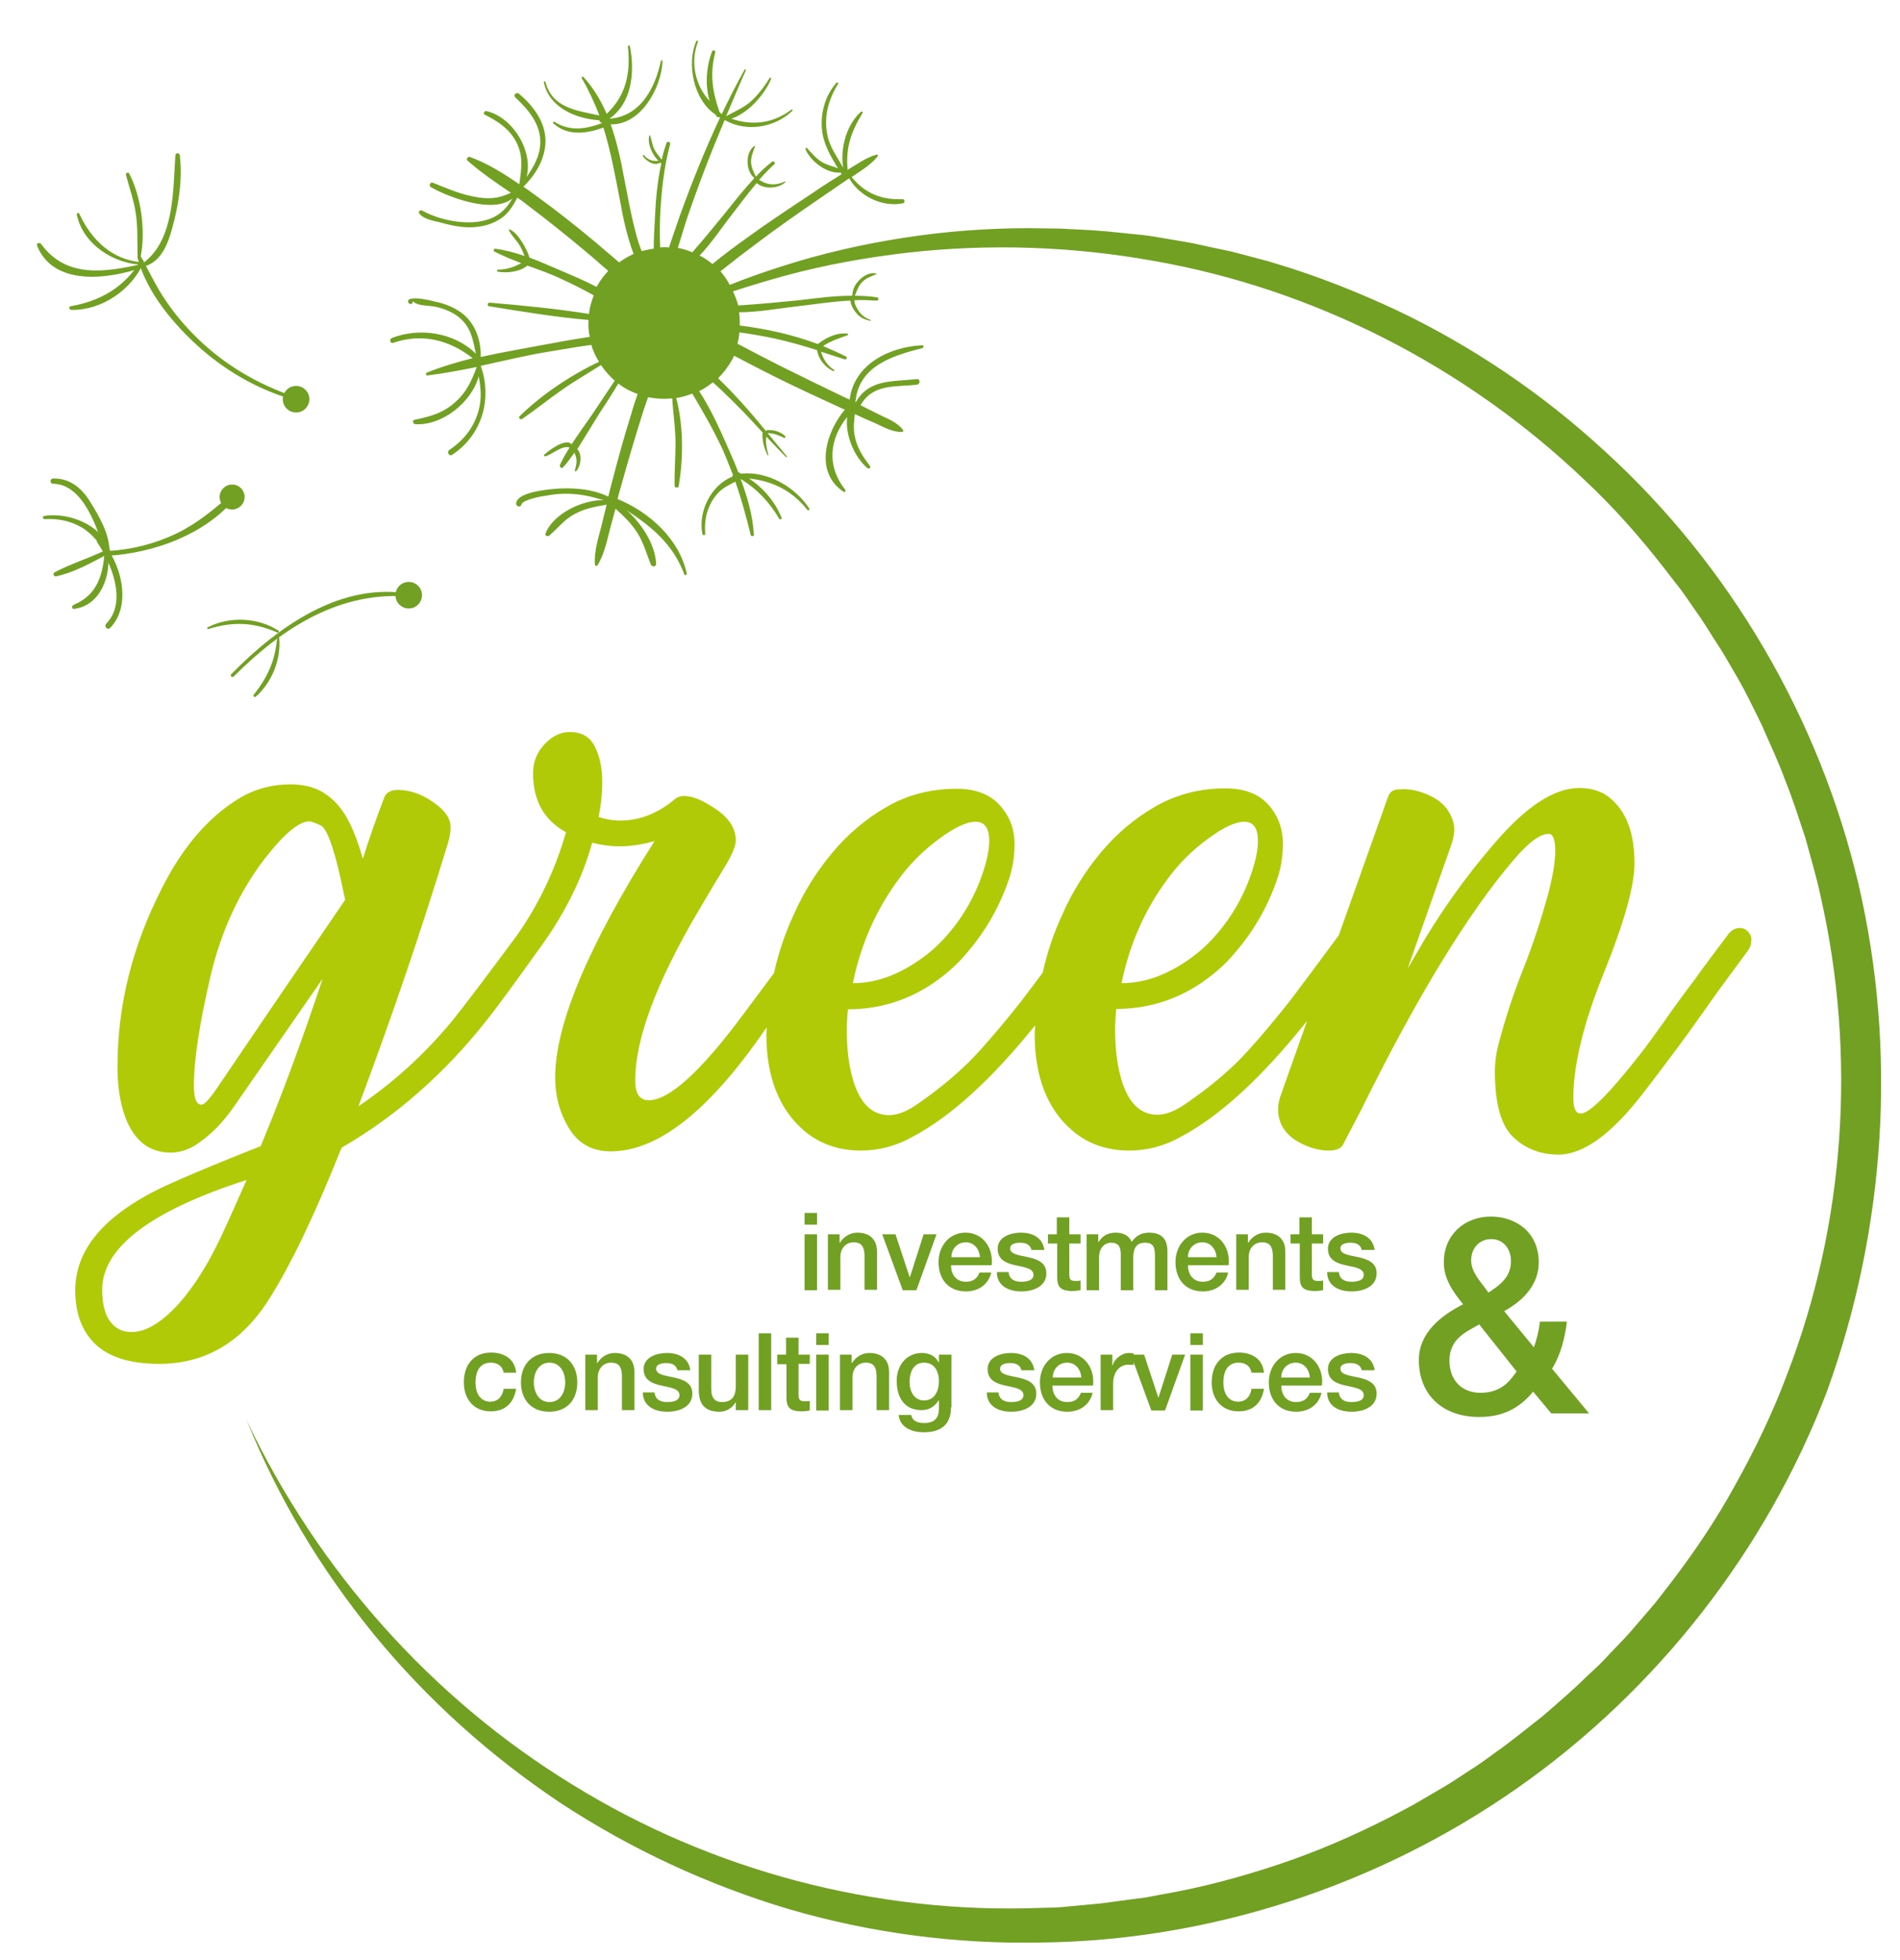 <?xml version="1.0" encoding="utf-8"?>
<!-- Generator: Adobe Illustrator 24.1.1, SVG Export Plug-In . SVG Version: 6.00 Build 0)  -->
<svg version="1.1" id="Capa_1" xmlns="http://www.w3.org/2000/svg" xmlns:xlink="http://www.w3.org/1999/xlink" x="0px" y="0px"
	 viewBox="0 0 472.3 487.1" style="enable-background:new 0 0 472.3 487.1;" xml:space="preserve">
<style type="text/css">
	.st0{fill:#71A023;}
	.st1{fill:#B1CA07;}
</style>
<g>
	<path class="st0" d="M200,301.4h3.1v2.9H200V301.4z M200,306.7h3.1v13.9H200V306.7z"/>
	<path class="st0" d="M205.8,306.7h2.9v2l0.1,0.1c0.9-1.5,2.5-2.5,4.3-2.5c3,0,4.9,1.6,4.9,4.7v9.5h-3.1v-8.7
		c-0.1-2.2-0.9-3.1-2.7-3.1c-2,0-3.3,1.6-3.3,3.6v8.2h-3.1V306.7z"/>
	<path class="st0" d="M219.3,306.7h3.3l3.5,10.6h0.1l3.4-10.6h3.2l-5,13.9h-3.4L219.3,306.7z"/>
	<path class="st0" d="M236.4,314.4c0,2.2,1.2,4.1,3.7,4.1c1.8,0,2.8-0.8,3.4-2.3h2.9c-0.7,3-3.2,4.7-6.3,4.7c-4.3,0-6.8-3-6.8-7.3
		c0-3.9,2.6-7.3,6.7-7.3c4.4,0,7,3.9,6.5,8.1H236.4z M243.6,312.4c-0.1-1.9-1.4-3.7-3.5-3.7c-2.1,0-3.6,1.6-3.6,3.7H243.6z"/>
	<path class="st0" d="M250.7,316.1c0.2,1.8,1.5,2.4,3.1,2.4c1.2,0,3.2-0.2,3.1-1.8c-0.1-1.6-2.3-1.8-4.5-2.3
		c-2.2-0.5-4.4-1.3-4.4-4.1c0-3,3.3-4,5.8-4c2.8,0,5.4,1.2,5.8,4.3h-3.2c-0.3-1.4-1.5-1.8-2.8-1.8c-0.9,0-2.5,0.2-2.5,1.4
		c0,1.5,2.2,1.7,4.5,2.2c2.2,0.5,4.5,1.3,4.5,4c0,3.3-3.3,4.5-6.2,4.5c-3.5,0-6.1-1.6-6.1-4.8H250.7z"/>
	<path class="st0" d="M260.4,306.7h2.3v-4.2h3.1v4.2h2.8v2.3h-2.8v7.4c0,1.3,0.1,1.9,1.5,1.9c0.4,0,0.9,0,1.3-0.1v2.4
		c-0.7,0.1-1.3,0.2-2,0.2c-3.2,0-3.8-1.2-3.8-3.5V309h-2.3V306.7z"/>
	<path class="st0" d="M270.1,306.7h2.9v1.9h0.1c0.9-1.4,2.1-2.3,4.3-2.3c1.7,0,3.3,0.7,3.9,2.3c1-1.4,2.3-2.3,4.3-2.3
		c2.9,0,4.6,1.3,4.6,4.7v9.6h-3.1v-8.1c0-2.2-0.1-3.7-2.5-3.7c-2.1,0-2.9,1.4-2.9,3.7v8.1h-3.1v-8.9c0-1.9-0.6-2.9-2.4-2.9
		c-1.6,0-3,1.3-3,3.6v8.2h-3.1V306.7z"/>
	<path class="st0" d="M295.3,314.4c0,2.2,1.2,4.1,3.7,4.1c1.8,0,2.8-0.8,3.4-2.3h2.9c-0.7,3-3.2,4.7-6.3,4.7c-4.3,0-6.8-3-6.8-7.3
		c0-3.9,2.6-7.3,6.7-7.3c4.4,0,7,3.9,6.5,8.1H295.3z M302.4,312.4c-0.1-1.9-1.4-3.7-3.5-3.7c-2.1,0-3.6,1.6-3.6,3.7H302.4z"/>
	<path class="st0" d="M307.3,306.7h2.9v2l0.1,0.1c0.9-1.5,2.5-2.5,4.3-2.5c3,0,4.9,1.6,4.9,4.7v9.5h-3.1v-8.7
		c-0.1-2.2-0.9-3.1-2.7-3.1c-2,0-3.3,1.6-3.3,3.6v8.2h-3.1V306.7z"/>
	<path class="st0" d="M320.7,306.7h2.3v-4.2h3.1v4.2h2.8v2.3h-2.8v7.4c0,1.3,0.1,1.9,1.5,1.9c0.4,0,0.9,0,1.3-0.1v2.4
		c-0.7,0.1-1.3,0.2-2,0.2c-3.2,0-3.8-1.2-3.8-3.5V309h-2.3V306.7z"/>
	<path class="st0" d="M332.8,316.1c0.2,1.8,1.5,2.4,3.1,2.4c1.2,0,3.2-0.2,3.1-1.8c-0.1-1.6-2.3-1.8-4.5-2.3
		c-2.2-0.5-4.4-1.3-4.4-4.1c0-3,3.3-4,5.8-4c2.8,0,5.4,1.2,5.8,4.3h-3.2c-0.3-1.4-1.5-1.8-2.8-1.8c-0.9,0-2.5,0.2-2.5,1.4
		c0,1.5,2.2,1.7,4.5,2.2c2.2,0.5,4.5,1.3,4.5,4c0,3.3-3.3,4.5-6.2,4.5c-3.5,0-6.1-1.6-6.1-4.8H332.8z"/>
	<path class="st0" d="M125.2,341.2c-0.2-1.7-1.5-2.6-3.2-2.6c-1.6,0-3.8,0.8-3.8,5c0,2.3,1,4.7,3.7,4.7c1.8,0,3-1.2,3.3-3.2h3.1
		c-0.6,3.6-2.8,5.6-6.3,5.6c-4.3,0-6.7-3.1-6.7-7.2c0-4.2,2.3-7.4,6.8-7.4c3.2,0,5.9,1.6,6.2,5H125.2z"/>
	<path class="st0" d="M129.5,343.5c0-4.2,2.5-7.3,7-7.3s7,3.1,7,7.3c0,4.3-2.5,7.3-7,7.3S129.5,347.7,129.5,343.5z M140.5,343.5
		c0-2.4-1.2-4.9-3.9-4.9c-2.7,0-3.9,2.5-3.9,4.9c0,2.4,1.2,4.9,3.9,4.9C139.3,348.4,140.5,345.9,140.5,343.5z"/>
	<path class="st0" d="M145.5,336.6h2.9v2l0.1,0.1c0.9-1.5,2.5-2.5,4.3-2.5c3,0,4.9,1.6,4.9,4.7v9.5h-3.1v-8.7
		c-0.1-2.2-0.9-3.1-2.7-3.1c-2,0-3.3,1.6-3.3,3.6v8.2h-3.1V336.6z"/>
	<path class="st0" d="M162.7,346c0.2,1.8,1.5,2.4,3.1,2.4c1.2,0,3.2-0.2,3.1-1.8c-0.1-1.6-2.3-1.8-4.5-2.3c-2.2-0.5-4.4-1.3-4.4-4.1
		c0-3,3.3-4,5.8-4c2.8,0,5.4,1.2,5.8,4.3h-3.2c-0.3-1.4-1.5-1.8-2.8-1.8c-0.9,0-2.5,0.2-2.5,1.4c0,1.5,2.2,1.7,4.5,2.2
		c2.2,0.5,4.5,1.3,4.5,4c0,3.3-3.3,4.5-6.2,4.5c-3.5,0-6.1-1.6-6.1-4.8H162.7z"/>
	<path class="st0" d="M185.9,350.4h-3v-1.9h-0.1c-0.7,1.4-2.4,2.3-3.9,2.3c-3.6,0-5.2-1.8-5.2-5.4v-8.8h3.1v8.5c0,2.4,1,3.3,2.7,3.3
		c2.5,0,3.4-1.6,3.4-3.8v-8h3.1V350.4z"/>
	<path class="st0" d="M188.6,331.3h3.1v19.1h-3.1V331.3z"/>
	<path class="st0" d="M193.1,336.6h2.3v-4.2h3.1v4.2h2.8v2.3h-2.8v7.4c0,1.3,0.1,1.9,1.5,1.9c0.4,0,0.9,0,1.3-0.1v2.4
		c-0.7,0.1-1.3,0.2-2,0.2c-3.2,0-3.8-1.2-3.8-3.5v-8.2h-2.3V336.6z"/>
	<path class="st0" d="M202.9,331.3h3.1v2.9h-3.1V331.3z M202.9,336.6h3.1v13.9h-3.1V336.6z"/>
	<path class="st0" d="M208.8,336.6h2.9v2l0.1,0.1c0.9-1.5,2.5-2.5,4.3-2.5c3,0,4.9,1.6,4.9,4.7v9.5h-3.1v-8.7
		c-0.1-2.2-0.9-3.1-2.7-3.1c-2,0-3.3,1.6-3.3,3.6v8.2h-3.1V336.6z"/>
	<path class="st0" d="M236.4,349.7c0,4.2-2.4,6.2-6.8,6.2c-2.8,0-5.9-1.1-6.2-4.3h3.1c0.4,1.7,1.8,2,3.3,2c2.5,0,3.6-1.3,3.6-3.5
		V348h-0.1c-0.9,1.5-2.4,2.4-4.2,2.4c-4.4,0-6.2-3.3-6.2-7.3c0-3.7,2.3-6.9,6.3-6.9c1.7,0,3.3,0.7,4.1,2.3h0.1v-1.9h3.1V349.7z
		 M233.4,343.2c0-2.4-1.1-4.6-3.7-4.6c-2.7,0-3.6,2.5-3.6,4.8c0,2.3,1.1,4.6,3.6,4.6C232.4,348,233.4,345.5,233.4,343.2z"/>
	<path class="st0" d="M248.2,346c0.2,1.8,1.5,2.4,3.1,2.4c1.2,0,3.2-0.2,3.1-1.8c-0.1-1.6-2.3-1.8-4.5-2.3c-2.2-0.5-4.4-1.3-4.4-4.1
		c0-3,3.3-4,5.8-4c2.8,0,5.4,1.2,5.8,4.3h-3.2c-0.3-1.4-1.5-1.8-2.8-1.8c-0.9,0-2.5,0.2-2.5,1.4c0,1.5,2.2,1.7,4.5,2.2
		c2.2,0.5,4.5,1.3,4.5,4c0,3.3-3.3,4.5-6.2,4.5c-3.5,0-6.1-1.6-6.1-4.8H248.2z"/>
	<path class="st0" d="M261.6,344.3c0,2.2,1.2,4.1,3.7,4.1c1.8,0,2.8-0.8,3.4-2.3h2.9c-0.7,3-3.2,4.7-6.3,4.7c-4.3,0-6.8-3-6.8-7.3
		c0-3.9,2.6-7.3,6.7-7.3c4.4,0,7,3.9,6.5,8.1H261.6z M268.8,342.3c-0.1-1.9-1.4-3.7-3.5-3.7c-2.1,0-3.6,1.6-3.6,3.7H268.8z"/>
	<path class="st0" d="M273.6,336.6h2.9v2.7h0.1c0.3-1.5,2.2-3.1,4-3.1c0.7,0,0.9,0.1,1.2,0.1v2.9c-0.4-0.1-0.9-0.1-1.3-0.1
		c-2.1,0-3.8,1.7-3.8,4.7v6.6h-3.1V336.6z"/>
	<path class="st0" d="M281.1,336.6h3.3l3.5,10.6h0.1l3.4-10.6h3.2l-5,13.9h-3.4L281.1,336.6z"/>
	<path class="st0" d="M295.9,331.3h3.1v2.9h-3.1V331.3z M295.9,336.6h3.1v13.9h-3.1V336.6z"/>
	<path class="st0" d="M311.1,341.2c-0.2-1.7-1.5-2.6-3.2-2.6c-1.6,0-3.8,0.8-3.8,5c0,2.3,1,4.7,3.7,4.7c1.8,0,3-1.2,3.3-3.2h3.1
		c-0.6,3.6-2.8,5.6-6.3,5.6c-4.3,0-6.7-3.1-6.7-7.2c0-4.2,2.3-7.4,6.8-7.4c3.2,0,5.9,1.6,6.2,5H311.1z"/>
	<path class="st0" d="M318.5,344.3c0,2.2,1.2,4.1,3.7,4.1c1.8,0,2.8-0.8,3.4-2.3h2.9c-0.7,3-3.2,4.7-6.3,4.7c-4.3,0-6.8-3-6.8-7.3
		c0-3.9,2.6-7.3,6.7-7.3c4.4,0,7,3.9,6.5,8.1H318.5z M325.6,342.3c-0.1-1.9-1.4-3.7-3.5-3.7c-2.1,0-3.6,1.6-3.6,3.7H325.6z"/>
	<path class="st0" d="M332.8,346c0.2,1.8,1.5,2.4,3.1,2.4c1.2,0,3.2-0.2,3.1-1.8c-0.1-1.6-2.3-1.8-4.5-2.3c-2.2-0.5-4.4-1.3-4.4-4.1
		c0-3,3.3-4,5.8-4c2.8,0,5.4,1.2,5.8,4.3h-3.2c-0.3-1.4-1.5-1.8-2.8-1.8c-0.9,0-2.5,0.2-2.5,1.4c0,1.5,2.2,1.7,4.5,2.2
		c2.2,0.5,4.5,1.3,4.5,4c0,3.3-3.3,4.5-6.2,4.5c-3.5,0-6.1-1.6-6.1-4.8H332.8z"/>
</g>
<g>
	<g>
		<path class="st0" d="M381.1,345.8c-3.5,4.3-7.8,6.3-13.4,6.3c-8.8,0-15-5.2-15-14.2c0-6.7,5.5-11,11-13.8
			c-2.5-3.1-4.8-6.3-4.8-10.4c0-6.9,5.2-11.4,11.7-11.4c6.1,0,11.9,3.8,11.9,11.4c0,5.6-4,9.6-8.6,12.1l7.4,9
			c0.5-1.5,1.1-3.3,1.5-6.4h6.7c-0.5,4.1-1.6,8.4-3.7,11.7l9.2,11.1h-9.4L381.1,345.8z M367.7,329.1c-2.8,1.7-7.4,3.3-7.4,9
			c0,5.1,3.3,8,7.7,8c5.5,0,7.6-3.4,9-5.3L367.7,329.1z M365.7,313.2c0,3.1,2.6,5.5,4.3,8c2.9-1.9,5.6-3.9,5.6-7.8
			c0-3.1-1.9-5.5-4.9-5.5C367.9,307.9,365.7,310,365.7,313.2z"/>
	</g>
</g>
<g>
	<g>
		<path class="st1" d="M434.6,231.6c-0.6-0.7-1.3-1-2.2-1c-1.1,0-2.1,0.6-2.9,1.7c-3.3,4.4-6.1,8.1-8.3,11.2
			c-2.8,3.7-5.3,7.1-7.5,10.3c-2.3,3.2-4.3,6-6.1,8.3c-7.6,9.7-12.5,14.6-14.7,14.6c-1.2,0-1.8-1.3-1.8-3.9c0-8.1,2.5-18.5,7.6-31.1
			c5.1-12.6,7.6-21.7,7.6-27.1c0-7.2-1.8-12.4-5.5-15.8c-2.1-2-4.9-3-8.2-3c-6.2,0-13.1,4.5-20.8,13.4c-7.5,8.6-14.1,17.9-19.8,27.9
			l-2.1,3.6l10.8-30.6c0.5-1.4,0.8-2.8,0.8-4c0-1.4-0.5-3-1.5-4.6c-1-1.6-2.6-2.9-4.8-3.9c-2.2-1-4.3-1.5-6.3-1.5
			c-0.1,0-0.7,0-1.7,0.1c-1,0.1-1.8,0.7-2.2,1.9l-12.2,34.3c-5.4,7.3-9.4,12.7-12,16.1c-3.3,4.2-6.7,8.3-10.3,12.3
			c-4.2,4.7-9.6,9.3-16.1,13.7c-2.5,1.7-4.8,2.5-6.7,2.5c-4.7,0-7.9-3.6-9.5-10.9c-0.7-3.1-1-6.6-1-10.3c0-1.7,0.1-3.4,0.3-5.1
			c7.2,0,13.8-1.9,19.8-5.6c3.8-2.4,7.1-5.2,9.9-8.6c4.7-5.5,8.2-11.7,10.5-18.7c0.8-2.6,1.2-5.4,1.2-8.2c0-3.4-1-6.3-2.9-8.8
			c-2.5-3.3-6.3-4.9-11.4-4.9c-6.4,0-12.1,1.5-17.4,4.5c-5.2,3-9.7,6.8-13.6,11.5c-3.9,4.7-7.1,9.8-9.5,15.3
			c-2.2,4.7-3.8,9.5-4.9,14.5c-2.1,2.8-3.9,5.2-5.2,6.9c-3.3,4.2-6.7,8.3-10.3,12.3c-4.2,4.7-9.6,9.3-16,13.7
			c-2.5,1.7-4.8,2.5-6.7,2.5c-4.7,0-7.9-3.6-9.5-10.9c-0.7-3.1-1-6.6-1-10.3c0-1.7,0.1-3.4,0.3-5.1c7.2,0,13.8-1.9,19.8-5.6
			c3.8-2.4,7.1-5.2,9.9-8.6c4.7-5.5,8.2-11.7,10.5-18.7c0.8-2.6,1.2-5.4,1.2-8.2c0-3.4-1-6.3-3-8.8c-2.5-3.3-6.3-4.9-11.4-4.9
			c-6.4,0-12.2,1.5-17.4,4.5c-5.2,3-9.7,6.8-13.6,11.5c-3.9,4.7-7.1,9.8-9.5,15.3c-2.2,4.7-3.8,9.5-4.9,14.5l-7.6,10.2
			c-10.6,14.3-18.5,21.4-23.5,21.4c-2.3,0-3.4-1.6-3.4-4.9c0-10.3,5.2-24.2,15.5-41.8c2.6-4.4,4.8-8.1,6.7-11.2
			c1.9-3.1,2.8-5.3,2.8-6.7c0-2.8-1.5-5.3-4.6-7.5c-3.3-2.3-6-3.5-8.2-3.5c-1,0-1.9,0.3-2.6,1c-4.2,3.4-8.6,5.1-13.3,5.1
			c-1.9,0-3.6-0.3-5.4-0.9c0.6-2.9,0.9-5.8,0.9-8.8c0-3.3-0.6-6.2-1.8-8.6c-1.2-2.5-3.3-3.7-6.3-3.7c-2.3,0-4.3,1-6.2,3
			c-1.9,2-2.9,4.4-2.9,7.2c0,6.8,2.7,11.7,8.2,14.7c-2.7,9.4-6.8,17.9-12.1,25.5c-7.8,10.5-13.2,17.7-16.3,21.5
			c-6.8,8.2-14.5,15.2-23.2,21.1c8.3-22.2,15.8-44.1,22.4-65.9c0.3-1.1,0.5-2.3,0.5-3.5c0-1.8-1-3.5-2.9-5.1
			c-3.3-2.7-6.7-4.1-10.2-4.1c-1.8,0-2.9,0.6-3.4,1.9c-1.9,5-3.7,10-5.3,15.2c-0.9-3.2-2-6.3-3.4-9.1c-1.4-2.8-3.2-5.1-5.6-6.8
			c-2.3-1.7-5.3-2.6-8.9-2.6c-4.8,0-9.2,1.2-13.2,3.7c-7.4,4.6-13.7,11.9-18.8,22c-7.4,14.4-11.1,29.2-11.1,44.5
			c0,5.7,0.9,10.4,2.6,14.1c2.3,4.8,5.8,7.2,10.6,7.2c2.1,0,4.2-0.6,6.1-1.8c1.9-1.2,3.7-2.7,5.4-4.4c1.6-1.7,3-3.4,4.1-5l22.2-32
			c-5,15-10.1,28.9-15.4,41.6c-10.4,4.1-18.6,7.5-24.6,10.3c-14.3,6.9-21.5,15.4-21.5,25.5c0,5.8,1.7,10.3,5.1,13.5
			c3.4,3.2,8.7,4.8,15.8,4.8c11.3,0,20.4-5.3,27.1-15.8c5.4-8.4,11.5-21.1,18.2-37.9c13.5-7.8,25.6-18.4,36.1-31.7
			c2.3-2.9,6.6-8.7,12.8-17.4c6.4-8.7,10.9-17.6,13.4-26.7c2.3,0.6,4.6,0.9,7,0.9c2.4,0,5.3-0.4,8.5-1.3
			c-16.5,26-24.7,45.6-24.7,58.7c0,4.6,1.1,8.8,3.4,12.6c2.3,3.8,5.7,5.8,10.4,5.8c11.7,0,24.4-10,38.2-30l0.6-0.8
			c0,0.6-0.1,1.2-0.1,1.7c0,10.5,3.1,18.5,9.2,23.8c3.9,3.4,8.7,5.1,14.3,5.1c4.4,0,8.7-1.1,12.8-3.4c9.5-5,19.7-14.3,30.5-27.7
			c0,0.7-0.1,1.5-0.1,2.2c0,10.5,3.1,18.5,9.2,23.8c3.9,3.4,8.7,5.1,14.3,5.1c4.4,0,8.7-1.1,12.8-3.4c9.8-5.2,20.2-14.8,31.4-28.8
			l-6.3,17.8c-0.6,1.5-0.9,2.9-0.9,4.1c0,3.8,2,6.7,5.9,8.6c2.4,1.2,4.7,1.7,6.7,1.7c1.8,0,3-0.5,3.5-1.4l4.6-8.8
			c13.9-28.2,26.6-48.9,38-62.2c3.6-4.2,6.4-6.3,8.6-6.3c1,0,1.6,1.4,1.6,4.3c0,2.6-0.6,6.2-1.8,10.8c-1.7,6.1-3.7,12.3-6.2,18.6
			c-2.5,6.2-4.4,12.2-5.9,17.8c-0.8,2.8-1.1,5.3-1.1,7.6c0,7.9,1.5,13.3,4.5,16.2c3,2.9,6.8,4.4,11.3,4.4c6.2,0,13.2-5.1,21-15.2
			c4.7-6.1,8.6-11.3,11.7-15.6c3.1-4.3,5.4-7.6,6.9-9.7c2-2.7,4.5-6.1,7.5-10.2c0.5-0.7,0.8-1.4,0.8-2.3
			C435.5,233.1,435.2,232.3,434.6,231.6z M290.4,218.2c2.8-3.8,6.1-7,9.9-9.8c3.8-2.8,6.8-4.2,9-4.2c2.3,0,3.4,1.6,3.4,4.8
			c0,1.8-0.4,4.1-1.3,7c-1.9,6-4.9,11.5-9.1,16.3c-2.4,2.8-5.2,5.2-8.4,7.2c-5,3.2-10,4.8-15.1,4.8
			C280.8,234.5,284.7,225.8,290.4,218.2z M223.6,218.2c2.8-3.8,6.1-7,9.9-9.8s6.8-4.2,9-4.2c2.3,0,3.4,1.6,3.4,4.8
			c0,1.8-0.4,4.1-1.3,7c-1.9,6-4.9,11.5-9.1,16.3c-2.4,2.8-5.2,5.2-8.4,7.2c-5,3.2-10,4.8-15.1,4.8
			C214,234.5,217.9,225.8,223.6,218.2z M54.9,307.4c-3.2,6.8-6.7,12.3-10.4,16.5c-4.3,4.7-8.2,7.1-11.8,7.1c-2.3,0-4-0.9-5.3-2.6
			c-1.3-1.7-2-4.4-2-7.9c0-10.5,12-19.6,35.9-27.3C58.8,298.8,56.7,303.6,54.9,307.4z M54,270.3c-1.9,2.8-3.2,4.2-3.9,4.2
			c-1.3,0-1.9-1.6-1.9-4.7c0-6.5,1.4-15.5,4.1-27.1c2.7-11.6,7.4-21.5,13.8-29.7c4.7-6,8.3-8.9,10.8-8.9c0.4,0,1.3,0.3,2.8,1
			c1.4,0.6,3.1,4.9,4.9,12.9l1.2,5.6C70.2,246.4,59.6,262,54,270.3z"/>
	</g>
</g>
<g>
	<g>
		<circle class="st0" cx="73.6" cy="99.2" r="3.3"/>
	</g>
	<g>
		<g>
			<path class="st0" d="M74.5,99c-8.9-2.8-17.1-7.3-24-13.6c-3.4-3.1-6.5-6.6-9.1-10.4c-2.5-3.6-4.3-7.5-6.4-11.3
				c-0.3-0.5-1-0.2-0.8,0.4c2.3,8.7,9.2,16.8,15.8,22.6c7,6.1,15.3,10.7,24.3,13C74.7,99.7,74.9,99.1,74.5,99L74.5,99z"/>
		</g>
	</g>
	<g>
		<g>
			<path class="st0" d="M36.2,66.1c4-1.3,5.6-5.7,6.6-9.4c1.6-5.7,2.6-12.1,1.9-18.1c-0.1-0.7-1-0.7-1.1,0
				c-0.6,8.6-0.2,20.8-7.8,26.6C35.4,65.6,35.6,66.3,36.2,66.1L36.2,66.1z"/>
		</g>
	</g>
	<g>
		<g>
			<path class="st0" d="M35,63.6c1.2-6.3,0.1-14.8-2.9-20.5c-0.2-0.4-0.9-0.1-0.8,0.3c0.8,3.1,1.9,6.1,2.4,9.3
				c0.6,3.6,0.4,7.1,0.5,10.7C34.2,64,34.9,64.1,35,63.6L35,63.6z"/>
		</g>
	</g>
	<g>
		<g>
			<path class="st0" d="M35.5,65.2c-7.6-0.5-12.8-5.6-15.8-12.1c-0.2-0.4-0.7-0.1-0.6,0.3c1.6,7.4,9.2,12.2,16.5,12.4
				C35.9,65.8,35.9,65.2,35.5,65.2L35.5,65.2z"/>
		</g>
	</g>
	<g>
		<g>
			<path class="st0" d="M35.4,65.6c-9.2,2-18.9,3.7-25.2-5c-0.3-0.4-1.2-0.2-1,0.4c4.1,10.4,18.2,8.3,26.4,5.4
				C36.2,66.3,36,65.5,35.4,65.6L35.4,65.6z"/>
		</g>
	</g>
	<g>
		<g>
			<path class="st0" d="M35,64.8c-4.2,6.6-9.8,9.9-17.4,11.3C17,76.1,17.2,77,17.7,77c7.5,0.2,15.1-5,18-11.8
				C35.9,64.7,35.3,64.4,35,64.8L35,64.8z"/>
		</g>
	</g>
</g>
<g>
	<g>
		<circle class="st0" cx="57.7" cy="123.5" r="3.1"/>
	</g>
	<g>
		<g>
			<path class="st0" d="M26.9,138.1c11.3-0.7,23.9-5.2,31.4-14.1c0.6-0.7-0.3-1.7-1-1c-4.3,3.7-8.3,7.1-13.5,9.6
				c-5.3,2.5-11,4-16.9,4.3C26.1,136.9,26.1,138.1,26.9,138.1L26.9,138.1z"/>
		</g>
	</g>
	<g>
		<g>
			<path class="st0" d="M13.2,120.2c7.6,0.1,11.2,11.4,12.9,17.4c0.2,0.6,1.1,0.5,1.1-0.2c0.2-4.5-2.6-9.2-4.9-12.9
				c-2.1-3.3-5-5.7-9.1-5.6C12.4,118.9,12.3,120.2,13.2,120.2L13.2,120.2z"/>
		</g>
	</g>
	<g>
		<g>
			<path class="st0" d="M11.1,129c3.2-0.2,6.3,0.4,9.1,2c2.9,1.7,4.5,4.1,6.4,6.7c0.3,0.4,1.1,0.2,0.9-0.4
				c-1.7-6.7-10.3-10.1-16.5-9.1C10.5,128.3,10.6,129,11.1,129L11.1,129z"/>
		</g>
	</g>
	<g>
		<g>
			<path class="st0" d="M25.4,137.1c-3.9,1.8-8,3.1-11.8,5.1c-0.6,0.3-0.2,1.2,0.4,1c4.2-0.9,8.2-3.1,12-5.1
				C26.7,137.8,26.1,136.7,25.4,137.1L25.4,137.1z"/>
		</g>
	</g>
	<g>
		<g>
			<path class="st0" d="M26,137.1c-0.4,5.9-1.9,10.8-7.7,13.2c-0.5,0.2-0.5,1.1,0.1,1c6.7-0.8,9.3-8.5,8.4-14.3
				C26.7,136.5,26,136.7,26,137.1L26,137.1z"/>
		</g>
	</g>
	<g>
		<g>
			<path class="st0" d="M27.4,156c5.6-5.7,2.6-16.8-2.5-21.8c-0.4-0.4-1.1,0.1-0.7,0.6c3.5,5.3,7.5,14.7,2.2,20.2
				C25.8,155.7,26.7,156.7,27.4,156L27.4,156z"/>
		</g>
	</g>
</g>
<g>
	<g>
		<circle class="st0" cx="101.6" cy="147.9" r="3.3"/>
	</g>
	<g>
		<g>
			<path class="st0" d="M58.1,168.1c12.1-12.1,26.5-21.5,44.3-19.8c0.3,0,0.4-0.5,0.1-0.6c-17.5-3.5-33.5,8.1-45,19.8
				C57.1,167.9,57.7,168.5,58.1,168.1L58.1,168.1z"/>
		</g>
	</g>
	<g>
		<g>
			<path class="st0" d="M68.9,158.5c-0.5,5.6-2.3,9.7-5.8,14.1c-0.3,0.3,0.1,0.8,0.5,0.5c4-3.5,6.3-9.3,5.8-14.6
				C69.3,158.2,68.9,158.2,68.9,158.5L68.9,158.5z"/>
		</g>
	</g>
	<g>
		<g>
			<path class="st0" d="M69.2,156.7c-5.1-3.3-12.2-3.6-17.6-0.8c-0.2,0.1-0.1,0.5,0.2,0.4c6.1-1.9,11.3-1.7,17.2,0.9
				C69.2,157.3,69.5,156.9,69.2,156.7L69.2,156.7z"/>
		</g>
	</g>
</g>
<g>
	<path class="st0" d="M462,219.8c-9.7-41.2-31.9-79.3-63.1-107.7c-15.5-14.3-33.1-26.2-52.1-35.2c-9.5-4.4-19.3-8.3-29.3-11.3
		c-2.5-0.8-5-1.4-7.6-2.1l-3.8-1l-3.8-0.8c-2.6-0.5-5.1-1.2-7.7-1.6l-7.7-1.3c-1.3-0.2-2.6-0.4-3.9-0.5l-3.9-0.4l-3.9-0.4
		c-1.3-0.1-2.6-0.2-3.9-0.3l-7.8-0.4l-7.8-0.1c-10.4,0-20.8,0.8-31.1,2.4c-10.3,1.6-20.4,3.9-30.3,7.1c-4.4,1.4-8.7,2.9-12.9,4.6
		c-0.6-1.2-1.4-2.3-2.3-3.4c3-2.4,6-4.7,9.1-7c4.9-3.7,9.9-7.2,15-10.7c2.6-1.8,5.3-3.6,7.9-5.4c2.5,4.5,8.4,7.3,13.4,6.2
		c0.5-0.1,0.4-1-0.1-1c-5.4,0.2-9.4-1.5-12.7-5.5c2.3-1.6,4.8-3,6.5-5.2c0.1-0.2,0-0.4-0.2-0.4c-2.7,0.7-4.9,2.4-7.3,3.8
		c-0.5-5.5,0.8-9.3,3.7-14.1c0.2-0.3-0.2-0.5-0.4-0.3c-3.6,3.2-5.2,9.1-4.4,13.9c-1.4-2.6-3.3-5-3.9-8c-1-4.6,0.2-8.9,2.6-12.8
		c0.2-0.3-0.2-0.6-0.4-0.3c-2.7,3.1-3.9,7.2-3.6,11.3c0.3,3.8,2.1,6.8,4,9.9c-1.4-0.5-2.8-0.8-4.1-1.6c-1.4-0.9-2.4-2.1-3.6-3.4
		c-0.1-0.2-0.4,0-0.4,0.2c1.2,3,5.1,6,8.4,5.9c0.1,0,0.2,0,0.3-0.1c0.1,0.2,0.2,0.3,0.3,0.5c-2.4,1.5-4.8,3-7.1,4.6
		c-5.6,3.7-11.2,7.4-16.7,11.4c-2.8,2-5.6,4.1-8.3,6.3c-1-0.8-2-1.5-3.2-2.1c2.7-2.8,5-6.2,7.2-9.1c2.3-2.9,4.5-6,7-8.9
		c1.9,1.6,5.3,1.4,7.1-0.2c0.1-0.1,0-0.2-0.1-0.2c-1.3,0.6-2.6,0.9-4.1,0.6c-0.9-0.2-1.6-0.6-2.3-1c1.2-1.4,2.5-2.7,3.8-3.9
		c0.4-0.4-0.2-0.9-0.6-0.6c-1.4,1.1-2.8,2.4-4,3.7c-0.6-1.2-1.2-2.4-1.2-3.8c0-1.4,0.6-2.5,1-3.8c0-0.1-0.1-0.1-0.1-0.1
		c-2.4,1.6-2.3,6.3-0.1,8c-0.1,0-0.1,0.1-0.1,0.2c-2.5,2.7-4.8,5.6-7.1,8.5c-2.7,3.3-5.4,6.6-8.2,9.8c-1.2-0.5-2.4-0.9-3.6-1.1
		c0.7-2.2,1.3-4.3,2-6.5c2.9-8.6,6.1-16.9,9.6-25.2c0.1,0,0.2,0,0.2,0c5.3,3,12.4,1.8,16.7-2.4c0.1-0.1-0.1-0.4-0.2-0.3
		c-4.6,3.5-9.8,4.1-15,2.3c4.4-1.5,8.3-6.1,9.9-9.9c0.1-0.2-0.3-0.4-0.4-0.2c-1.4,2.3-3,4.4-5.1,6.2c-1.8,1.4-3.8,2.2-5.7,3.3
		c1.6-3.8,3.2-7.6,4.9-11.4c0.1-0.2-0.2-0.4-0.3-0.2c-2,3.6-3.9,7.3-5.7,11.1c-0.2-0.2-0.4-0.4-0.6-0.7c-1.7-5-2.4-9.3-1-14.7
		c0.1-0.5-0.6-0.7-0.8-0.2c-1.4,3.7-1.8,8.3-0.6,12.3c-1.1-1.2-2-2.5-2.7-4.2c-1.4-3.4-1.5-7.1-0.2-10.5c0.1-0.3-0.3-0.4-0.4-0.2
		c-2.5,5.6-0.7,14.7,4.8,18.3c0.1,0.1,0.1,0.3,0.2,0.4c0.2,0.2,0.5,0.3,0.7,0.2c0.1,0,0.1,0.1,0.2,0.1c-3.7,7.9-7,16.1-10,24.4
		c-0.9,2.6-1.8,5.2-2.7,7.9c-0.7-0.1-1.5-0.1-2.2,0c-0.1-2.6-0.1-5.2,0-7.8c0.3-6,0.9-12.1,2.5-17.9c0.1-0.5-0.7-0.8-0.9-0.3
		c-0.5,1.4-0.9,2.8-1.2,4.2c-0.7-0.9-1.4-1.7-1.9-2.7c-0.5-1.1-0.6-2.2-1-3.3c0-0.1-0.2-0.1-0.2,0c-0.5,2,0.7,4.7,2.3,6.3
		c-0.5,0-1.1,0-1.6-0.1c-0.8-0.2-1.5-0.7-2-1.3c-0.1-0.2-0.4,0-0.3,0.2c0.8,1.2,2.9,2.6,4.3,1.6c0,0,0,0,0,0
		c0.1,0.1,0.2,0.2,0.3,0.2c-1,4.5-1.4,9.1-1.6,13.6c-0.1,2.4-0.3,5-0.3,7.6c-1,0.1-2,0.4-3,0.6c-0.6-1.5-1.1-3.1-1.5-4.7
		c-1.2-4.5-2-9.1-2.9-13.7c-0.8-4.4-1.8-8.9-3.3-13.1c7.5,0.2,12.6-9,12.9-15.7c0-0.2-0.4-0.3-0.4-0.1c-1.5,7.1-5.3,13.9-12.8,14.4
		c5.7-4,6.3-11.7,5.1-18c-0.1-0.3-0.6-0.2-0.5,0.1c0.7,6.6-0.5,12.2-5.3,16.7c-1.4-3.3-3.3-6.5-5.8-9.2c-0.2-0.2-0.5,0.1-0.4,0.3
		c1.8,3.1,3.2,6.2,4.4,9.3c-5.5-1.2-11.7-1.8-13.4-8.3c-0.1-0.3-0.5-0.2-0.4,0.1c1.3,6.2,7.9,9,13.8,9.4c0,0.2,0.1,0.4,0.3,0.5
		c0.1,0,0.2,0.1,0.3,0.1c0,0,0,0.1,0,0.1c-3.9,1.5-8,2.1-11.7-0.3c-0.3-0.2-0.6,0.2-0.3,0.4c3.6,3.2,8.3,2.5,12.4,1
		c1.8,5.8,2.9,11.8,4.1,18c0.8,4.6,1.8,9.1,3.4,13.4c-1.3,0.6-2.5,1.3-3.6,2.1c-2-1.7-4.1-3.5-6.1-5.2c-4.7-3.9-9.6-7.8-14.6-11.4
		c-1-0.7-2-1.5-3.1-2.2c3.1-3,5.5-7.1,5.5-11.4c0-4.7-3.1-8.8-6.6-11.7c-0.6-0.5-1.5,0.3-0.9,0.9c3.2,3,6.4,6.7,6.2,11.4
		c-0.1,3.2-1.6,5.8-3.4,8.4c1.7-6.6-3.5-14.9-10-16.4c-0.5-0.1-0.9,0.7-0.4,0.9c3.2,1.6,6,3.4,7.8,6.7c1.9,3.6,1.3,6.9,0.8,10.6
		c-3.9-2.7-7.9-5.2-12.3-6.8c-0.5-0.2-1,0.6-0.6,0.9c3.4,3,7.1,5.5,10.8,8c-3.1,1.5-5.7,1.7-9.5,0.9c-3.5-0.7-6.7-2.1-9.9-3.4
		c-0.6-0.3-1.1,0.8-0.5,1.1c4.2,2.4,15.4,6.8,20.3,2.8c-0.1,0.1-0.1,0.2-0.2,0.3c-1.6,2.7-3.6,4.4-6.8,5.2
		c-4.7,1.2-11.2-0.1-15.5-2.5c-0.4-0.2-1,0.3-0.7,0.7c1.1,1.6,4,1.9,5.7,2.4c3,0.8,6.1,1.4,9.2,0.9c2.3-0.3,4.5-1.2,6.2-2.6
		c1.5-1.3,2.4-2.9,3.3-4.6c0.8,0.6,1.6,1.1,2.3,1.7c5.2,3.9,10.3,8,15.3,12.2c1.7,1.4,3.3,2.9,5,4.3c-1.1,1.2-2.1,2.5-2.9,4
		c-3-1.6-6.2-2.9-9.2-4.2c-2.4-1-5-2.2-7.5-3.1c-0.3-1.2-1-2.5-1.6-3.5c-0.8-1.3-1.9-2.9-3.3-3.5c-0.1-0.1-0.3,0.1-0.2,0.2
		c0.7,1.4,1.9,2.5,2.7,3.8c0.5,0.8,0.8,1.7,1.2,2.6c-2.4-0.8-4.9-1.5-7.3-1.8c-0.4,0-0.5,0.5-0.2,0.7c2.1,1.1,4.4,2,6.7,2.9
		c-1.8,0.9-3.6,1.6-5.8,1.6c-0.3,0-0.3,0.4-0.1,0.5c2.4,0.4,5.4,0.1,7.4-1.5c2.8,1,5.7,2,8.4,3.3c2.7,1.2,5.4,2.6,8.1,4.1
		c-0.6,1.5-1,3-1.2,4.6c-8.2-1.3-16.5-2.1-24.7-2.8c-0.5,0-0.7,0.8-0.1,0.9c8.1,1.3,16.4,2.7,24.7,3.4c-0.1,1.4,0,2.9,0.3,4.2
		c-3.2,0.5-6.3,1-9.4,1.6c-5.8,1.1-11.8,2.1-17.7,3.4c0.1-3.9-1.2-8-4.3-10.6c-2-1.6-4.4-2.6-6.8-3.1c-1.7-0.4-4.7-1.2-6.5-0.7
		c-0.5,0.2-0.6,0.7-0.3,1c0,0,0.1,0.1,0.1,0.1c0.2,0.2,0.6,0.2,0.7,0c0,0,0,0,0.1-0.1c0.2-0.2,0.1-0.4,0-0.6
		c1.2,1.5,4.3,1.1,6.1,1.6c2.1,0.5,4.2,1.4,5.8,2.8c2.8,2.5,3.2,5.5,3.9,8.8c-5.3-5.3-14.1-6.6-20.9-3.9c-0.7,0.3-0.4,1.4,0.3,1.2
		c7.3-2.5,14-0.7,19.8,3.8c-3.9,1-7.7,2.1-11.4,3.6c-0.3,0.1-0.3,0.7,0.1,0.7c4.1-0.5,8.2-1.3,12.3-2.1c0,0,0,0,0,0
		c-1.2,3.3-2.5,6.2-5.2,8.6c-3,2.8-6.3,3.7-10.2,4.5c-0.7,0.1-0.5,1.1,0.2,1.1c6.5,0.4,13.9-5.3,15.7-11.9c0.5,2.7,0.8,5.5,0,8.4
		c-1.1,4.2-3.7,7.5-7.3,9.9c-0.7,0.5-0.1,1.7,0.7,1.2c7.5-4.9,10-14,7.1-22.1c5.6-1.2,11.2-2.6,16.8-3.5c3.5-0.6,7.1-1.2,10.7-1.7
		c0.4,1.5,1.1,2.9,1.9,4.2c-7,3.3-14.3,8.2-19.7,13.5c-0.4,0.4,0.1,1,0.6,0.7c3.5-2.4,6.8-5.1,10.3-7.5c3-2.1,6.2-3.9,9.3-5.9
		c0.9,1.4,2.1,2.7,3.4,3.9c-1.7,2.5-3.3,5-5,7.5c-1.8,2.7-3.9,5.5-5.7,8.3c-1.5-1.7-5.9,1.7-6.8,2.6c-0.2,0.2,0,0.4,0.2,0.4
		c1.9-0.5,4.1-2.8,6.1-2.2c-0.9,1.4-1.7,2.8-2.4,4.3c-0.2,0.5,0.4,1.1,0.8,0.6c1-1.1,1.9-2.4,2.8-3.6c0.2,0.6,0.5,1.1,0.5,1.8
		c0.1,0.9-0.2,1.8-0.4,2.6c-0.1,0.2,0.2,0.3,0.3,0.2c1.2-1.3,1.6-4.1,0.3-5.5c1.8-2.8,3.5-5.7,5.2-8.4c1.7-2.6,3.4-5.2,5-7.9
		c0.9,0.7,1.8,1.3,2.9,1.8c0.6,0.3,1.3,0.6,1.9,0.8c-0.5,1.6-1.1,3.1-1.5,4.7c-1.8,5.7-3.4,11.5-4.9,17.3c-0.3,1.1-0.6,2.3-0.9,3.5
		c-4.1-2-9.2-2.3-13.6-1.9c-2,0.2-9.3,0.9-9.3,3.7c0,0.7,1.2,0.9,1.3,0.2c0.2-1.2,5-2.1,6-2.2c2-0.4,4-0.6,6.1-0.5
		c3,0.1,5.7,0.8,8.4,1.6c-5.2-0.2-12.7,3.4-14.5,8.3c-0.2,0.5,0.5,0.8,0.9,0.5c2.2-1.8,3.7-4,6.4-5.4c2.6-1.4,5.1-1.8,7.9-2.3
		c-0.3,1.4-0.7,2.7-1,4.1c-0.8,3.5-2.2,7.2-1.9,10.8c0,0.3,0.4,0.4,0.6,0.2c1.7-2.7,2.4-6.2,3.2-9.3c0.4-1.6,0.9-3.2,1.3-4.8
		c2,1.8,3.8,3.5,5.3,5.8c1.7,2.6,2.4,5.4,3.5,8.1c0.3,0.6,1.3,0.6,1.3-0.2c-0.2-4.7-3.5-9.9-7.3-13.3c6.2,4.1,11.5,8.4,14.3,15.9
		c0.1,0.4,0.7,0.2,0.6-0.2c-1.8-8.5-9.3-15.3-17.2-18.5c0.3-1,0.5-2,0.8-2.9c1.6-5.8,3.3-11.6,5.1-17.3c0.5-1.7,1.1-3.4,1.7-5.1
		c2,0.4,4,0.5,6,0.3c0.2,3.3,0.7,6.6,0.8,10c0.1,3.9-0.3,7.8-0.2,11.7c0,0.5,0.9,0.7,1,0.1c1.2-7,1.2-15-0.6-21.9
		c1.4-0.2,2.7-0.6,4-1.1c2.6,4.4,5.2,8.9,7.4,13.6c1,2.2,1.8,4.4,2.7,6.6c-0.1,0.1-0.2,0.3-0.1,0.4c-5.4,2.2-8.6,8.7-7.5,14.3
		c0.1,0.4,0.8,0.3,0.7-0.1c-0.3-3.7,0.6-7.2,3.1-10c1.3-1.4,2.8-2.1,4.4-2.9c1.5,4.3,2.7,8.7,3.8,13.2c0.1,0.5,0.9,0.4,0.8-0.1
		c-0.3-4.7-1.6-9.3-3.3-13.8c0,0,0,0,0,0c4.1,2.5,7.1,5.7,9.6,9.9c0.2,0.3,0.7,0.1,0.6-0.2c-1.6-4-4.5-7.4-8.1-9.8
		c5.7,0.6,10.6,2.9,14.5,7.8c0.2,0.3,0.6-0.1,0.5-0.3c-3.5-5.4-10.4-9.4-17-8.7c-0.2-0.1-0.5-0.3-0.7-0.4c-0.7-1.9-1.5-3.7-2.3-5.5
		c-2.1-4.8-4.4-10-7.4-14.6c1.2-0.6,2.4-1.4,3.4-2.2c0.9,0.8,1.7,1.5,2.6,2.4c3.4,3.2,6.6,6.6,9.8,10.1c-0.2,0.8,0,1.6,0.1,2.4
		c0.2,1.1,0.6,2.2,1.1,3.2c0.1,0.1,0.3,0,0.2-0.1c-0.3-1-0.5-2.1-0.6-3.2c0-0.4,0-0.9,0.1-1.3c1.6,1.7,3.2,3.4,4.9,5.1
		c0.1,0.1,0.2,0,0.2-0.2c-1.6-1.9-3.2-3.9-4.8-5.8c1.6,0.1,2.7,0.5,4.1,1.2c0.2,0.1,0.5-0.2,0.3-0.4c-1.1-1.1-3-1.7-4.5-1.5
		c-0.1,0-0.2,0.1-0.3,0.2c-3.7-4.5-7.6-9-11.9-13.1c1.4-1.4,2.6-3,3.6-4.8c0.1-0.3,0.2-0.5,0.4-0.8c3.4,1.8,6.9,3.6,10.3,5.3
		c5.4,2.7,10.9,5.2,16.3,7.7c0.3,0.1,0.6,0.3,0.9,0.4c-4.8,5.7-7.6,15.6-0.3,20.4c0.3,0.2,0.6-0.2,0.4-0.5c-4.7-6-3.9-12.6,0.5-18.1
		c-0.6,4.6,1.9,10.1,5,12.7c0.5,0.4,1-0.2,0.6-0.6c-1.8-2.3-3.3-4.7-3.8-7.7c-0.3-1.8-0.1-3.4,0.1-5.1c1.5,0.7,3,1.4,4.5,2
		c2.3,1,4.8,2.6,7.3,2.4c0.2,0,0.3-0.2,0.2-0.4c-1.5-2.1-4.1-2.9-6.4-4.1c-1.4-0.7-2.8-1.4-4.2-2.1c3.1-5.4,8.6-4.5,14-5.1
		c0.9-0.1,0.9-1.5,0-1.4c-6,0.7-11.9-0.1-15.2,5.8c0,0,0,0,0,0c0-0.1,0-0.2-0.1-0.3c0-0.1,0.1-0.2,0.1-0.3c1-8.6,9.5-11.1,16.6-12.9
		c0.4-0.1,0.3-0.8-0.1-0.7c-8.1,0.4-16.9,4.7-18,13.5c-0.3-0.1-0.6-0.3-0.9-0.4c-5.4-2.6-10.8-5.2-16.2-7.9
		c-3.6-1.8-7.2-3.7-10.8-5.6c0.3-0.9,0.4-1.9,0.5-2.8c2.9,0.4,5.8,0.9,8.7,1.5c3.6,0.8,7.1,1.8,10.6,2.9c0.4,2.3,1.9,4.2,4,5.2
		c0.2,0.1,0.4-0.2,0.2-0.3c-1.7-1.1-2.7-2.7-3.2-4.5c1.9,0.6,3.9,1.3,5.9,1.9c0.4,0.1,0.7-0.5,0.3-0.7c-1.8-0.9-3.8-1.8-5.7-2.6
		c1.9-1.3,3.9-1.9,6.1-2.7c0.2-0.1,0.2-0.4-0.1-0.4c-2.6-0.3-5.3,1-7.3,2.6c-6.1-2.3-12.8-3.8-19.4-4.6c0-1.1,0-2.2-0.2-3.3
		c4.6,0,9.5-0.9,13.8-1.4c4.5-0.5,9.2-1.3,13.9-1.5c0.1,1.1,0.7,2.2,1.3,2.9c0.9,1.2,2.2,1.9,3.7,2.1c0.1,0,0.1-0.1,0-0.2
		c-1.2-0.4-2.3-1.2-3-2.3c-0.4-0.6-0.7-1.1-0.9-1.8c-0.1-0.3-0.1-0.5-0.1-0.8c1.8-0.1,3.7,0,5.5,0.1c0.5,0.1,0.6-0.8,0.1-0.8
		c-1.8-0.3-3.6-0.4-5.5-0.4c0.5-1.3,0.9-2.5,1.9-3.5c1-1,2.2-1.3,3.5-1.9c0.1,0,0.1-0.1,0-0.1c-2.7-0.8-6.2,2.7-6,5.4
		c-0.1,0-0.2,0-0.3,0.1c-4.3,0-8.7,0.6-12.9,1.1c-5.1,0.5-10.1,1-15.2,1.3c-0.3-1.2-0.8-2.4-1.3-3.5c4.3-1.4,8.6-2.7,13-3.9
		c9.9-2.7,20.1-4.5,30.3-5.7c20.4-2.3,41-1.6,61.1,2c40.2,7,77.8,26.4,107.1,54.3c7.4,6.9,14.1,14.5,20.3,22.5l2.3,3
		c0.8,1,1.6,2,2.3,3l4.3,6.2c1.4,2.1,2.7,4.3,4.1,6.4c1.4,2.1,2.6,4.3,3.9,6.5c2.6,4.3,4.8,8.9,7,13.4c2,4.6,4.2,9.2,5.9,13.9
		c1.9,4.7,3.4,9.5,5,14.3c1.3,4.9,2.8,9.7,3.8,14.6c8.9,39.3,6.1,81.2-8.4,118.7c-3.5,9.4-7.9,18.5-12.8,27.3
		c-4.8,8.8-10.5,17.2-16.6,25.1c-1.6,2-3,4-4.7,5.9l-4.9,5.7c-1.7,1.9-3.5,3.7-5.2,5.5c-1.7,1.9-3.5,3.6-5.4,5.3
		c-3.6,3.6-7.4,6.8-11.2,10.1c-4,3.1-7.8,6.3-12,9.2c-2,1.5-4.1,3-6.2,4.3c-2.1,1.4-4.2,2.8-6.4,4.1l-6.5,3.8
		c-2.2,1.3-4.5,2.4-6.7,3.6c-9,4.6-18.2,8.6-27.8,11.8c-9.6,3.2-19.3,5.8-29.3,7.5l-3.7,0.7l-3.8,0.5c-2.5,0.3-5,0.7-7.5,1l-7.6,0.7
		l-1.9,0.2l-1.9,0.1l-3.8,0.1c-40.5,1.5-81.4-9.2-116.1-30.7c-34.8-21.3-63.2-53.1-80.9-90.5c3.9,9.6,8.5,18.9,13.8,27.8
		c5.3,8.9,11.3,17.4,17.9,25.5c13.2,16.1,28.9,30.2,46.3,41.8c17.5,11.5,36.7,20.4,56.8,26.4c20.2,5.9,41.3,8.7,62.3,8.3
		c42.2-0.4,84.1-14.1,118.8-38.4c34.7-24.3,61.9-59.1,77-98.7C468.8,305.1,471.6,261,462,219.8z"/>
</g>
</svg>
